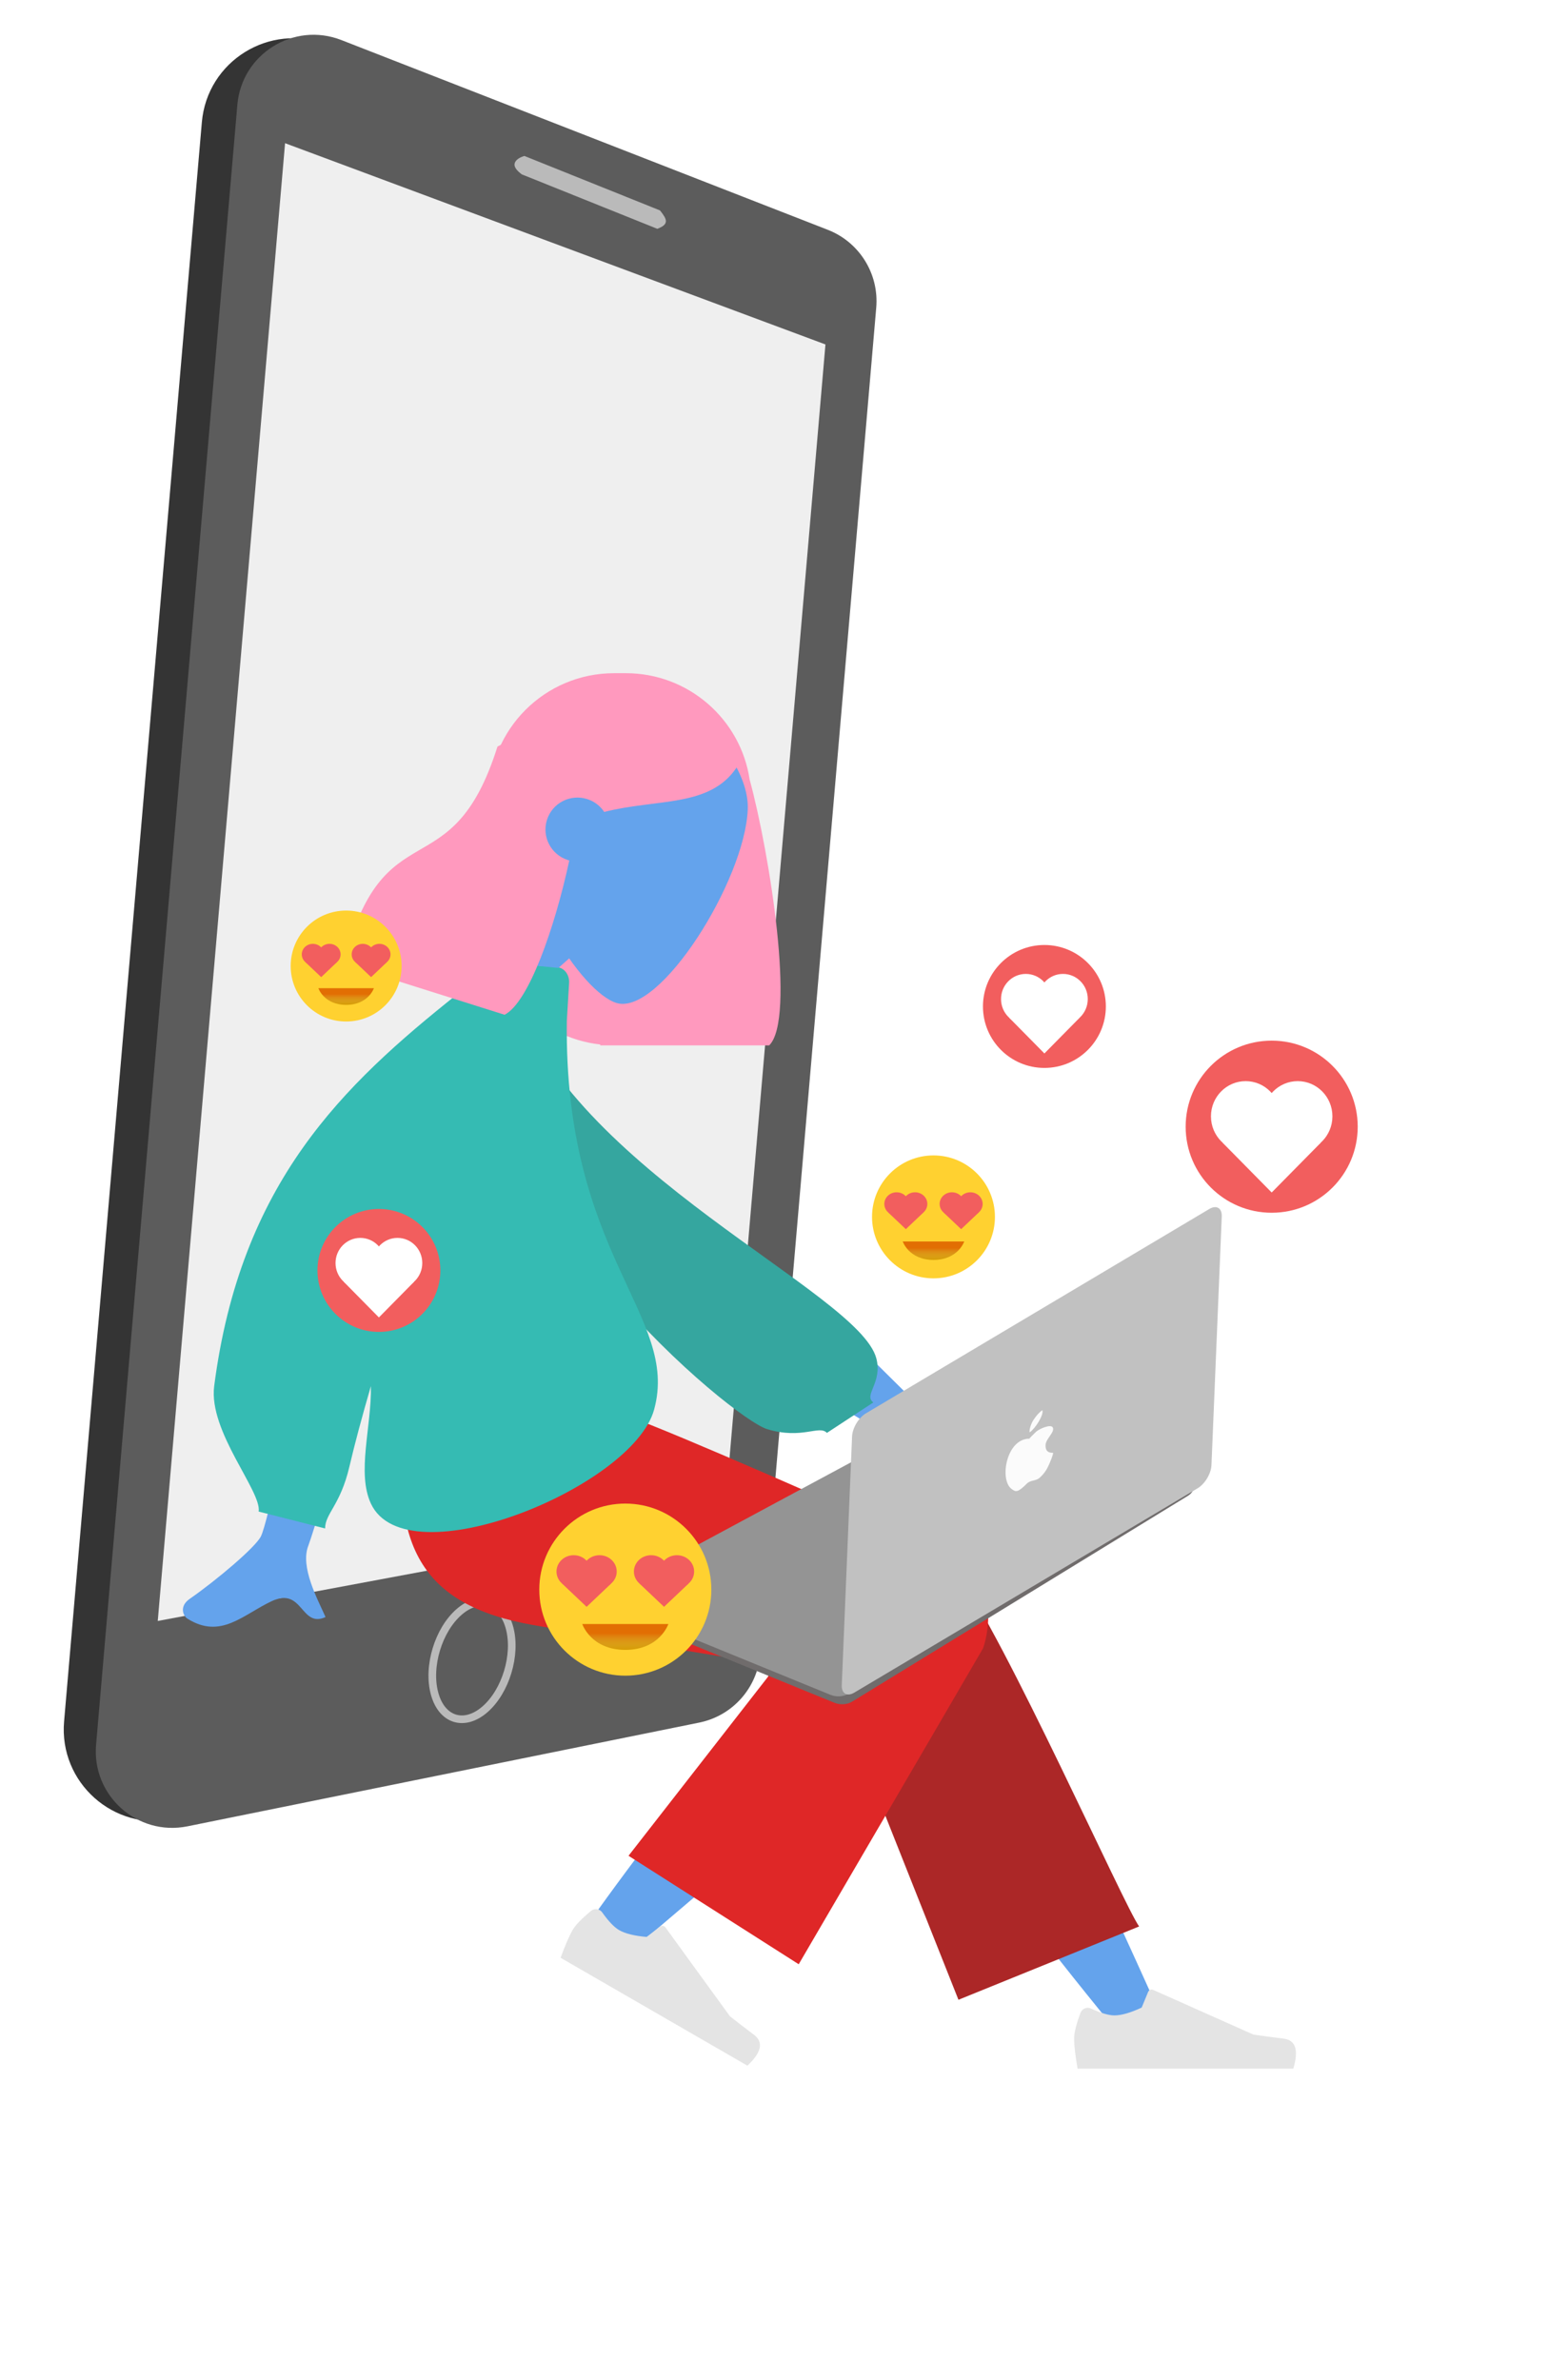 <svg width="405" height="622" viewBox="0 0 405 622" fill="none" xmlns="http://www.w3.org/2000/svg">

<path d="M52.776 31.951C54.151 15.989 70.481 5.831 85.407 11.652L204.824 58.222C214.745 62.09 220.93 72.033 220.016 82.642L190.201 428.622C189.287 439.231 181.492 447.969 171.056 450.083L45.432 475.537C29.73 478.719 15.379 465.916 16.755 449.955L52.776 31.951Z" fill="#343434"/>
<path d="M62.06 27.386C63.207 14.085 76.815 5.62 89.253 10.47L216.439 60.07C224.706 63.294 229.861 71.579 229.099 80.42L198.771 432.365C198.009 441.206 191.513 448.487 182.816 450.25L49.02 477.359C35.935 480.01 23.976 469.342 25.122 456.04L62.06 27.386Z" fill="#5C5C5C"/>
<path d="M74.532 37.429L215.822 90.033L189.454 396.026L41.248 423.683L74.532 37.429Z" fill="#EFEFEF"/>
<g filter="url(#filter0_i)">
<ellipse rx="14.005" ry="14.172" transform="matrix(0.755 -0.656 0.256 0.967 123.416 434.054)" fill="#5C5C5C"/>
</g>
<path d="M133.234 425.525C135.103 432.567 132.208 442.083 126.794 446.786C121.38 451.489 115.466 449.625 113.598 442.583C111.729 435.541 114.624 426.026 120.038 421.322C125.452 416.619 131.366 418.483 133.234 425.525Z" stroke="#BABABA" stroke-width="2"/>
<path d="M137.094 41.295L172.252 55.414C172.745 56.026 173.095 56.523 173.317 56.934C173.552 57.37 173.615 57.658 173.598 57.869C173.58 58.082 173.471 58.316 173.167 58.569C172.882 58.806 172.455 59.035 171.861 59.267L136.646 45.124C135.553 44.294 135.166 43.688 135.058 43.308C134.958 42.953 135.053 42.611 135.365 42.27C135.673 41.934 136.126 41.679 136.523 41.507C136.718 41.422 136.892 41.36 137.016 41.319C137.045 41.31 137.071 41.302 137.094 41.295Z" fill="#BABABA" stroke="#BABABA"/>
<path fill-rule="evenodd" clip-rule="evenodd" d="M290.997 529.698C271.281 505.622 257.941 487.773 250.976 476.152C239.051 456.252 229.291 438.546 226.211 431.782C218.866 415.653 243.12 408.1 248.609 415.624C256.917 427.01 274.66 462.841 301.838 523.115L290.997 529.698Z" fill="#64A3EC"/>
<path fill-rule="evenodd" clip-rule="evenodd" d="M250.596 522.698L213.903 430.335C206.056 413.497 243.954 402.43 249.721 410.266C262.815 428.055 293.937 498.232 297.838 503.532L250.596 522.698Z" fill="#AC2727"/>
<path fill-rule="evenodd" clip-rule="evenodd" d="M152.871 504.175C160.019 493.749 186.017 458.672 200.177 444.159C204.246 439.988 208.217 435.985 211.972 432.255C223.134 421.168 245.362 439.803 234.22 449.902C206.474 475.053 165.989 509.005 162.607 512.032C157.866 516.275 148.379 510.727 152.871 504.175Z" fill="#64A3EC"/>
<path fill-rule="evenodd" clip-rule="evenodd" d="M154.543 499.465C152.08 501.492 150.479 503.148 149.737 504.432C148.836 505.993 147.78 508.422 146.571 511.719C148.382 512.765 164.664 522.165 195.416 539.92C199.108 536.456 199.683 533.768 197.142 531.854C194.6 529.941 192.503 528.327 190.85 527.013L173.99 503.785C173.666 503.338 173.04 503.238 172.594 503.563C172.586 503.568 172.578 503.574 172.571 503.58L169.068 506.277C165.854 505.997 163.456 505.399 161.873 504.486C160.587 503.743 159.111 502.198 157.445 499.851L157.445 499.851C156.805 498.951 155.557 498.739 154.656 499.378C154.617 499.406 154.579 499.435 154.543 499.465Z" fill="#E4E4E4"/>
<path fill-rule="evenodd" clip-rule="evenodd" d="M282.516 526.1C281.398 529.086 280.838 531.321 280.838 532.803C280.838 534.607 281.139 537.238 281.739 540.698C283.831 540.698 302.632 540.698 338.141 540.698C339.607 535.852 338.761 533.236 335.603 532.85C332.445 532.464 329.822 532.115 327.733 531.803L301.518 520.117C301.014 519.892 300.422 520.118 300.198 520.623C300.194 520.631 300.19 520.64 300.186 520.649L298.501 524.736C295.578 526.1 293.203 526.782 291.375 526.782C289.89 526.782 287.839 526.183 285.223 524.983L285.223 524.983C284.219 524.523 283.031 524.964 282.571 525.968C282.551 526.011 282.533 526.055 282.516 526.1Z" fill="#E4E4E4"/>
<path fill-rule="evenodd" clip-rule="evenodd" d="M200.7 434.948C170.203 429.98 149.776 426.582 139.419 424.756C109.896 419.55 101.286 403.663 106.377 369H160.772C167.971 371.079 198.049 383.935 251.006 407.569C260.534 412.299 258.759 426.245 257.018 430.84C256.947 431.027 240.884 458.551 208.83 513.411L164.332 485.063L200.784 438.288C201.746 436.349 201.719 435.236 200.7 434.948Z" fill="#DF2727"/>
<path fill-rule="evenodd" clip-rule="evenodd" d="M196.001 203.75C201.251 223.05 208.093 266.434 201.112 273.239H156.942C156.938 273.161 156.933 273.083 156.929 273.005C140.558 271.198 127.825 257.35 127.825 240.536V208.627C127.825 190.584 142.486 175.958 160.571 175.958H163.618C180.041 175.958 193.641 188.02 196.001 203.75Z" fill="#FF99BE"/>
<path fill-rule="evenodd" clip-rule="evenodd" d="M218.16 345.567L245.371 372.501C253.288 375.928 259.775 379.711 264.832 383.852C265.969 385.244 267.207 387.911 261.857 386.718C256.506 385.524 250.825 384.513 249.82 386.279C248.814 388.044 251.777 390.75 249.919 393.06C248.68 394.601 244.513 389.701 237.418 378.361L209.122 361.434L218.16 345.567ZM85.1 321.191L106.134 321.271C90.114 373.934 81.61 401.508 80.622 403.992C78.399 409.581 83.103 418.093 85.114 422.667C78.563 425.642 79.261 414.626 70.997 418.527C63.454 422.088 57.716 428.54 49.001 423.084C47.93 422.413 46.756 419.887 49.593 417.913C56.66 412.996 66.845 404.39 68.221 401.558C70.098 397.695 75.724 370.906 85.1 321.191Z" fill="#64A3EC"/>
<path fill-rule="evenodd" clip-rule="evenodd" d="M124.904 260.732L134.237 259.297C148.939 305.864 224.478 337.606 229.116 355.014C230.816 361.398 225.689 364.625 228.337 366.57L216.206 374.527C214.152 372.379 209.768 376.308 200.613 373.56C191.459 370.812 124.904 315.871 124.904 260.732Z" fill="#35A69F"/>
<path fill-rule="evenodd" clip-rule="evenodd" d="M148.203 266.846C147.38 328.202 177.79 343.853 171.016 368.466C165.423 388.792 106.239 412.924 96.974 393C93.224 384.935 97.168 372.899 96.974 362.294C94.607 370.441 92.734 377.455 91.356 383.335C88.98 393.48 85.001 395.592 85.001 399.5L67.629 395.092C68.452 389.783 54.467 374.155 56.001 362.294C62.876 309.15 89.609 283.67 119.675 259.77L119.986 254.581C120.113 252.46 121.691 250.861 123.509 251.01L145.735 252.822C147.553 252.971 148.924 254.81 148.797 256.931L148.203 266.846Z" fill="#35BBB3"/>
<path fill-rule="evenodd" clip-rule="evenodd" d="M136.703 221.484C134.866 210.834 135.926 199.749 142.372 190.451C160.945 163.662 196.301 192.983 195.508 211.601C194.715 230.219 172.553 265.476 161.248 262.173C156.74 260.855 149.871 253.443 144.42 243.307L134.001 240L125.501 250L136.703 221.484Z" fill="#64A3EC"/>
<path d="M142.964 233L154.99 245.015L146.001 253L136.001 252L142.964 233Z" fill="#64A3EC"/>
<path fill-rule="evenodd" clip-rule="evenodd" d="M148.846 224.904C145.026 242.623 138.186 262.078 131.928 265.235L89.802 251.956C100.28 210.532 117.997 233.437 130.072 195.132C131.921 194.2 133.687 193.256 135.38 192.497L135.689 191.355C147.68 178.756 159.282 174.224 170.496 177.759C187.318 183.062 190.166 192.544 192.597 200.599C185.568 211.105 171.909 208.686 157.978 212.224C156.955 210.678 155.414 209.458 153.505 208.856C149.093 207.465 144.391 209.906 143.003 214.308C141.616 218.71 144.068 223.406 148.48 224.797C148.602 224.836 148.724 224.871 148.846 224.904Z" fill="#FF99BE"/>
<path fill-rule="evenodd" clip-rule="evenodd" d="M163.834 422.858C160.767 421.604 160.341 418.268 163.061 416.804L253.593 368.092C254.785 367.45 256.336 367.342 257.728 367.804L309.278 384.906C312.497 385.974 313.232 389.353 310.596 390.968L222.799 444.77C221.487 445.574 219.668 445.683 218.119 445.05L163.834 422.858Z" fill="#706C6C"/>
<path fill-rule="evenodd" clip-rule="evenodd" d="M245.033 394.456C244.526 394.766 246.111 393.041 246.3 392.858C246.994 392.187 250.261 390.639 251.547 391.043C253.106 391.531 250.921 393.159 251.814 394.091C253.167 395.504 255.644 394.666 255.785 394.71C256.086 394.805 256.358 396.321 256.221 397.356C256.1 398.27 255.334 399.083 255.019 399.356C254.108 400.143 252.199 400.256 251.439 401.112C249.697 403.074 248.919 403.153 246.717 402.956C240.988 402.444 236.808 396.054 245.012 394.364" fill="#FBFBFB"/>
<path fill-rule="evenodd" clip-rule="evenodd" d="M244.103 393.409C244.051 393.443 243.892 393.298 243.85 393.257C243.606 393.013 243.485 392.774 243.397 392.462C243.161 391.615 243.509 390.975 244.052 390.171C244.117 390.073 244.873 389.225 245.043 389.302C246.361 389.9 245.407 392.566 244.103 393.409Z" fill="#FBFBFB"/>
<path fill-rule="evenodd" clip-rule="evenodd" d="M162.834 420.793C159.767 419.539 159.341 416.203 162.061 414.739L252.593 366.027C253.785 365.385 255.336 365.277 256.728 365.739L308.278 382.841C311.497 383.909 312.232 387.288 309.596 388.903L221.799 442.705C220.487 443.509 218.668 443.618 217.119 442.985L162.834 420.793Z" fill="#949494"/>
<path fill-rule="evenodd" clip-rule="evenodd" d="M244.033 392.391C243.526 392.701 245.111 390.976 245.3 390.793C245.994 390.122 249.261 388.574 250.547 388.978C252.106 389.466 249.921 391.094 250.814 392.026C252.167 393.439 254.644 392.601 254.785 392.645C255.086 392.74 255.358 394.256 255.221 395.291C255.1 396.205 254.334 397.018 254.019 397.291C253.108 398.078 251.199 398.191 250.439 399.047C248.697 401.009 247.919 401.088 245.717 400.891C239.988 400.379 235.808 393.989 244.012 392.299" fill="#FBFBFB"/>
<path fill-rule="evenodd" clip-rule="evenodd" d="M243.103 391.344C243.051 391.378 242.892 391.233 242.85 391.192C242.606 390.947 242.485 390.709 242.397 390.397C242.161 389.55 242.509 388.91 243.052 388.106C243.117 388.008 243.873 387.16 244.043 387.237C245.361 387.835 244.407 390.501 243.103 391.344Z" fill="#FBFBFB"/>
<path fill-rule="evenodd" clip-rule="evenodd" d="M222.78 375.47C222.871 373.263 224.484 370.558 226.383 369.428L316.167 316.012C318.066 314.883 319.531 315.756 319.439 317.964L316.749 382.954C316.658 385.161 315.045 387.866 313.146 388.996L223.362 442.412C221.464 443.541 219.998 442.668 220.09 440.46L221.881 397.178L222.78 375.47Z" fill="#C1C1C1"/>
<path fill-rule="evenodd" clip-rule="evenodd" d="M269.084 376.175C268.573 376.479 270.676 374.425 270.911 374.213C271.776 373.438 274.764 372.144 275.262 373.115C275.866 374.292 273.47 376.025 273.378 377.653C273.24 380.121 275.281 379.63 275.335 379.736C275.452 379.964 274.598 382.262 273.823 383.735C273.138 385.036 272.136 385.999 271.765 386.304C270.693 387.186 269.478 386.784 268.45 387.81C266.095 390.163 265.577 390.048 264.394 389.107C261.315 386.659 263.101 376.072 269.133 376.034" fill="#FBFBFB"/>
<path fill-rule="evenodd" clip-rule="evenodd" d="M269.23 374.368C269.176 374.402 269.178 374.143 269.181 374.07C269.199 373.641 269.286 373.256 269.443 372.773C269.869 371.465 270.506 370.632 271.369 369.617C271.474 369.493 272.494 368.476 272.543 368.64C272.93 369.905 270.574 373.522 269.23 374.368Z" fill="#FBFBFB"/>
<circle cx="99.068" cy="332.066" r="16.066" fill="#F25E5E"/>
<path d="M100.688 330.132C100.688 333.761 97.786 336.702 94.207 336.702C90.628 336.702 87.727 333.761 87.727 330.132C87.727 326.503 90.628 323.561 94.207 323.561C97.786 323.561 100.688 326.503 100.688 330.132Z" fill="white"/>
<path d="M110.408 330.132C110.408 333.761 107.507 336.702 103.928 336.702C100.349 336.702 97.447 333.761 97.447 330.132C97.447 326.503 100.349 323.561 103.928 323.561C107.507 323.561 110.408 326.503 110.408 330.132Z" fill="white"/>
<path d="M89.903 335.06L99.067 325.767L108.232 335.06L99.067 344.352L89.903 335.06Z" fill="white"/>
<circle cx="332.494" cy="294.493" r="22.493" fill="#F25E5E"/>
<path d="M334.762 291.784C334.762 296.865 330.7 300.983 325.689 300.983C320.678 300.983 316.616 296.865 316.616 291.784C316.616 286.704 320.678 282.585 325.689 282.585C330.7 282.585 334.762 286.704 334.762 291.784Z" fill="white"/>
<path d="M348.371 291.784C348.371 296.865 344.309 300.983 339.298 300.983C334.288 300.983 330.226 296.865 330.226 291.784C330.226 286.704 334.288 282.585 339.298 282.585C344.309 282.585 348.371 286.704 348.371 291.784Z" fill="white"/>
<path d="M319.663 298.684L332.494 285.674L345.325 298.684L332.494 311.693L319.663 298.684Z" fill="white"/>
<circle cx="273.068" cy="263.066" r="16.066" fill="#F25E5E"/>
<path d="M274.688 261.132C274.688 264.761 271.786 267.702 268.207 267.702C264.628 267.702 261.727 264.761 261.727 261.132C261.727 257.503 264.628 254.561 268.207 254.561C271.786 254.561 274.688 257.503 274.688 261.132Z" fill="white"/>
<path d="M284.408 261.132C284.408 264.761 281.507 267.702 277.928 267.702C274.349 267.702 271.447 264.761 271.447 261.132C271.447 257.503 274.349 254.561 277.928 254.561C281.507 254.561 284.408 257.503 284.408 261.132Z" fill="white"/>
<path d="M263.903 266.06L273.068 256.767L282.232 266.06L273.068 275.352L263.903 266.06Z" fill="white"/>
<circle cx="244.068" cy="318.066" r="16.066" fill="#FFD130"/>
<path d="M237.641 314.686C237.641 316.369 236.203 317.733 234.428 317.733C232.653 317.733 231.215 316.369 231.215 314.686C231.215 313.004 232.653 311.64 234.428 311.64C236.203 311.64 237.641 313.004 237.641 314.686Z" fill="#F25E5E"/>
<path d="M242.461 314.686C242.461 316.369 241.022 317.733 239.248 317.733C237.473 317.733 236.035 316.369 236.035 314.686C236.035 313.004 237.473 311.64 239.248 311.64C241.022 311.64 242.461 313.004 242.461 314.686Z" fill="#F25E5E"/>
<path d="M232.294 316.971L236.838 312.663L241.382 316.971L236.838 321.28L232.294 316.971Z" fill="#F25E5E"/>
<path d="M252.101 314.686C252.101 316.369 250.662 317.733 248.888 317.733C247.113 317.733 245.674 316.369 245.674 314.686C245.674 313.004 247.113 311.64 248.888 311.64C250.662 311.64 252.101 313.004 252.101 314.686Z" fill="#F25E5E"/>
<path d="M256.921 314.686C256.921 316.369 255.482 317.733 253.707 317.733C251.933 317.733 250.494 316.369 250.494 314.686C250.494 313.004 251.933 311.64 253.707 311.64C255.482 311.64 256.921 313.004 256.921 314.686Z" fill="#F25E5E"/>
<path d="M246.753 316.971L251.298 312.663L255.842 316.971L251.298 321.28L246.753 316.971Z" fill="#F25E5E"/>
<path d="M252.101 324.493H236.034C236.034 324.493 237.641 329.313 244.068 329.313C250.494 329.313 252.101 324.493 252.101 324.493Z" fill="#D69B04"/>
<path d="M252.101 324.493H236.034C236.034 324.493 237.641 329.313 244.068 329.313C250.494 329.313 252.101 324.493 252.101 324.493Z" fill="url(#paint0_linear)"/>
<circle cx="90.501" cy="252.5" r="14.5" fill="#FFD130"/>
<path d="M84.701 249.449C84.701 250.968 83.403 252.199 81.801 252.199C80.2 252.199 78.901 250.968 78.901 249.449C78.901 247.931 80.2 246.7 81.801 246.7C83.403 246.7 84.701 247.931 84.701 249.449Z" fill="#F25E5E"/>
<path d="M89.051 249.449C89.051 250.968 87.753 252.199 86.151 252.199C84.549 252.199 83.251 250.968 83.251 249.449C83.251 247.931 84.549 246.7 86.151 246.7C87.753 246.7 89.051 247.931 89.051 249.449Z" fill="#F25E5E"/>
<path d="M79.875 251.512L83.976 247.623L88.077 251.512L83.976 255.4L79.875 251.512Z" fill="#F25E5E"/>
<path d="M97.751 249.449C97.751 250.968 96.453 252.199 94.851 252.199C93.249 252.199 91.951 250.968 91.951 249.449C91.951 247.931 93.249 246.7 94.851 246.7C96.453 246.7 97.751 247.931 97.751 249.449Z" fill="#F25E5E"/>
<path d="M102.101 249.449C102.101 250.968 100.803 252.199 99.201 252.199C97.6 252.199 96.301 250.968 96.301 249.449C96.301 247.931 97.6 246.7 99.201 246.7C100.803 246.7 102.101 247.931 102.101 249.449Z" fill="#F25E5E"/>
<path d="M92.925 251.512L97.026 247.623L101.127 251.512L97.026 255.4L92.925 251.512Z" fill="#F25E5E"/>
<path d="M97.751 258.3H83.251C83.251 258.3 84.701 262.65 90.501 262.65C96.301 262.65 97.751 258.3 97.751 258.3Z" fill="#D69B04"/>
<path d="M97.751 258.3H83.251C83.251 258.3 84.701 262.65 90.501 262.65C96.301 262.65 97.751 258.3 97.751 258.3Z" fill="url(#paint1_linear)"/>
<circle cx="163.494" cy="415.493" r="22.493" fill="#FFD130"/>
<path d="M154.497 410.761C154.497 413.116 152.483 415.026 149.998 415.026C147.514 415.026 145.5 413.116 145.5 410.761C145.5 408.405 147.514 406.496 149.998 406.496C152.483 406.496 154.497 408.405 154.497 410.761Z" fill="#F25E5E"/>
<path d="M161.245 410.761C161.245 413.116 159.231 415.026 156.746 415.026C154.262 415.026 152.248 413.116 152.248 410.761C152.248 408.405 154.262 406.496 156.746 406.496C159.231 406.496 161.245 408.405 161.245 410.761Z" fill="#F25E5E"/>
<path d="M147.01 413.96L153.372 407.928L159.734 413.96L153.372 419.991L147.01 413.96Z" fill="#F25E5E"/>
<path d="M174.741 410.761C174.741 413.116 172.726 415.026 170.242 415.026C167.757 415.026 165.743 413.116 165.743 410.761C165.743 408.405 167.757 406.496 170.242 406.496C172.726 406.496 174.741 408.405 174.741 410.761Z" fill="#F25E5E"/>
<path d="M181.488 410.761C181.488 413.116 179.474 415.026 176.99 415.026C174.505 415.026 172.491 413.116 172.491 410.761C172.491 408.405 174.505 406.496 176.99 406.496C179.474 406.496 181.488 408.405 181.488 410.761Z" fill="#F25E5E"/>
<path d="M167.254 413.96L173.616 407.928L179.978 413.96L173.616 419.991L167.254 413.96Z" fill="#F25E5E"/>
<path d="M174.74 424.49H152.248C152.248 424.49 154.497 431.238 163.494 431.238C172.491 431.238 174.74 424.49 174.74 424.49Z" fill="#D69B04"/>
<path d="M174.74 424.49H152.248C152.248 424.49 154.497 431.238 163.494 431.238C172.491 431.238 174.74 424.49 174.74 424.49Z" fill="url(#paint2_linear)"/>
<defs>
<filter id="filter0_i" x="112.233" y="417.56" width="22.367" height="36.988" filterUnits="userSpaceOnUse" color-interpolation-filters="sRGB">
<feFlood flood-opacity="0" result="BackgroundImageFix"/>
<feBlend mode="normal" in="SourceGraphic" in2="BackgroundImageFix" result="shape"/>
<feColorMatrix in="SourceAlpha" type="matrix" values="0 0 0 0 0 0 0 0 0 0 0 0 0 0 0 0 0 0 127 0" result="hardAlpha"/>
<feOffset dy="4"/>
<feGaussianBlur stdDeviation="2"/>
<feComposite in2="hardAlpha" operator="arithmetic" k2="-1" k3="1"/>
<feColorMatrix type="matrix" values="0 0 0 0 0 0 0 0 0 0 0 0 0 0 0 0 0 0 0.5 0"/>
<feBlend mode="normal" in2="shape" result="effect1_innerShadow"/>
</filter>
<linearGradient id="paint0_linear" x1="244.068" y1="324.493" x2="244.068" y2="329.313" gradientUnits="userSpaceOnUse">
<stop offset="0.359" stop-color="#FF0000" stop-opacity="0.29"/>
<stop offset="1" stop-color="white" stop-opacity="0"/>
</linearGradient>
<linearGradient id="paint1_linear" x1="90.501" y1="258.3" x2="90.501" y2="262.65" gradientUnits="userSpaceOnUse">
<stop offset="0.359" stop-color="#FF0000" stop-opacity="0.29"/>
<stop offset="1" stop-color="white" stop-opacity="0"/>
</linearGradient>
<linearGradient id="paint2_linear" x1="163.494" y1="424.49" x2="163.494" y2="431.238" gradientUnits="userSpaceOnUse">
<stop offset="0.359" stop-color="#FF0000" stop-opacity="0.29"/>
<stop offset="1" stop-color="white" stop-opacity="0"/>
</linearGradient>
</defs>
</svg>
